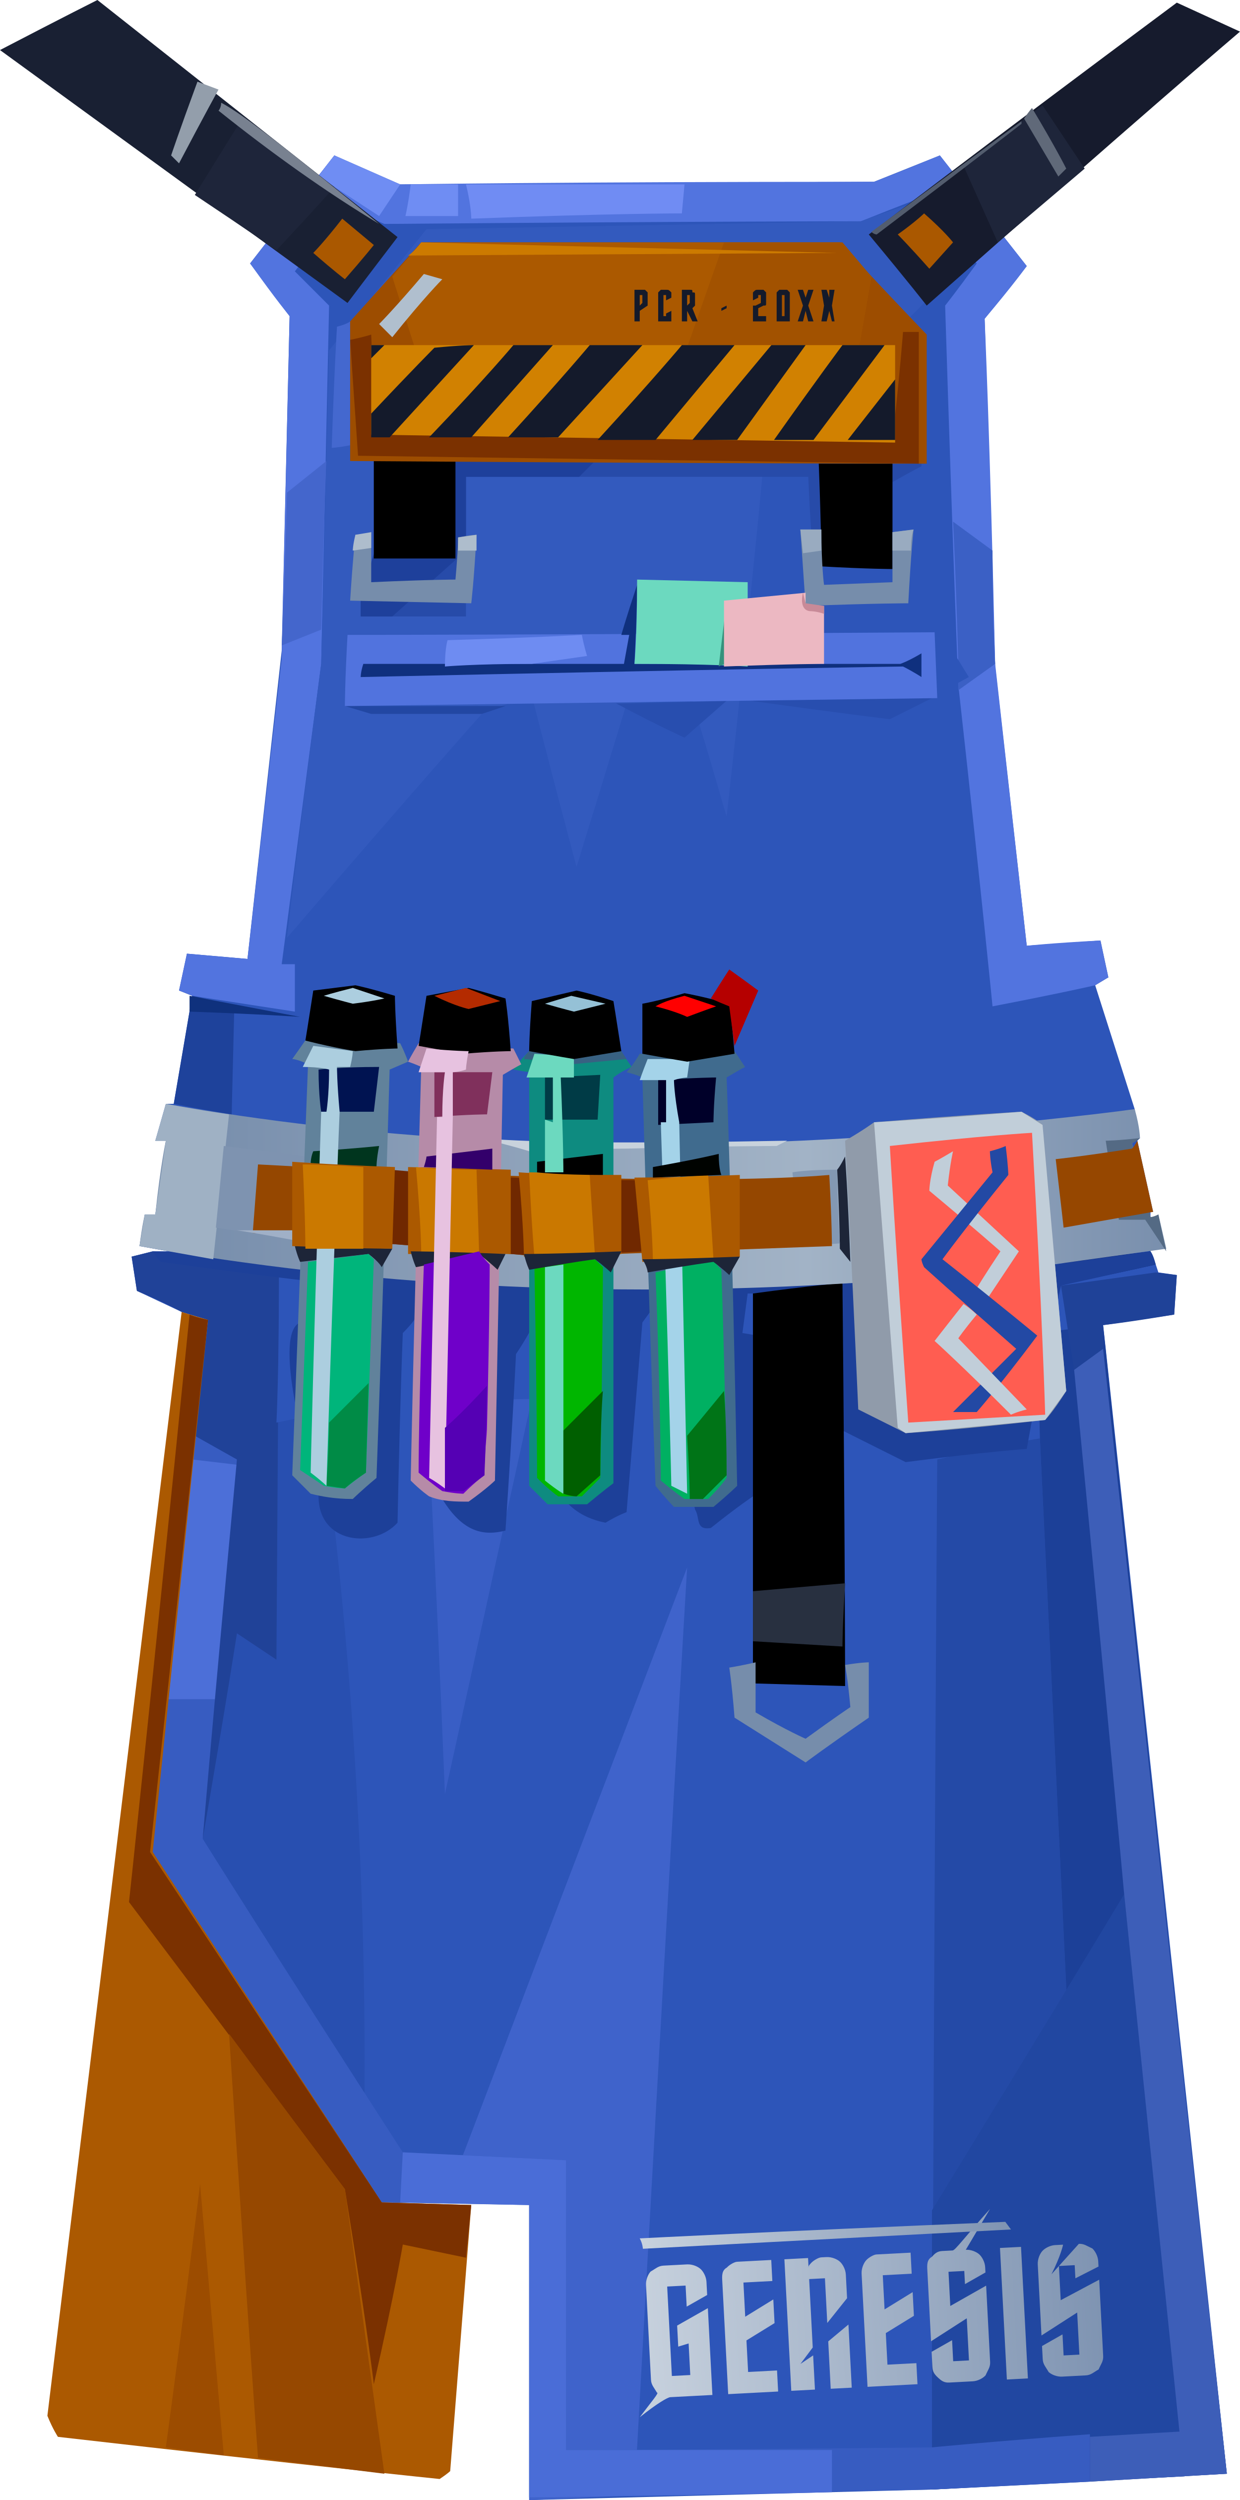 <?xml version="1.0" encoding="UTF-8" standalone="no"?>
<svg
   width="471"
   height="949"
   viewBox="0 0 471 949"
   version="1.1"
   id="svg169"
   sodipodi:docname="cb-layer-1109.svg"
   xmlns:inkscape="http://www.inkscape.org/namespaces/inkscape"
   xmlns:sodipodi="http://sodipodi.sourceforge.net/DTD/sodipodi-0.dtd"
   xmlns="http://www.w3.org/2000/svg"
   xmlns:svg="http://www.w3.org/2000/svg">
  <sodipodi:namedview
     id="namedview171"
     pagecolor="#ffffff"
     bordercolor="#666666"
     borderopacity="1.0"
     inkscape:pageshadow="2"
     inkscape:pageopacity="0.0"
     inkscape:pagecheckerboard="0" />
  <defs
     id="defs19">
    <linearGradient
       x1="188.317"
       y1="1068.556"
       x2="22.53"
       y2="1068.556"
       id="id-94178"
       gradientTransform="scale(2.352,0.425)"
       gradientUnits="userSpaceOnUse">
      <stop
         stop-color="#798FAD"
         offset="0%"
         id="stop2" />
      <stop
         stop-color="#A2B3C6"
         offset="35%"
         id="stop4" />
      <stop
         stop-color="#748BAA"
         offset="100%"
         id="stop6" />
    </linearGradient>
    <linearGradient
       x1="266.597"
       y1="1375.055"
       x2="153.708"
       y2="1375.055"
       id="id-94179"
       gradientTransform="scale(1.568,0.638)"
       gradientUnits="userSpaceOnUse">
      <stop
         stop-color="#7F94B2"
         offset="0%"
         id="stop9" />
      <stop
         stop-color="#C8D2DE"
         offset="100%"
         id="stop11" />
    </linearGradient>
    <linearGradient
       x1="64.677"
       y1="5034.721"
       x2="40.929"
       y2="5034.721"
       id="id-94180"
       gradientTransform="scale(5.937,0.168)"
       gradientUnits="userSpaceOnUse">
      <stop
         stop-color="#7F94B2"
         offset="0%"
         id="stop14" />
      <stop
         stop-color="#C8D2DE"
         offset="100%"
         id="stop16" />
    </linearGradient>
  </defs>
  <g
     id="id-94181">
    <path
       d="M 201,949 V 836 H 145 L 58,703 79,501 c -7,-2 -10,-3 -10,-3 l -17,-8 -2,-13 8,-2 h 6 l -11,-2 2,-12 h 4 l 4,-28 h -4 l 4,-14 h 3 l 7,-41 -5,-2 3,-14 23,2 13,-117 3,-127 -15,-20 32,-41 25,11 180,-1 25,-10 33,42 -16,20 4,132 12,106 28,-2 3,14 -5,3 15,47 2,11 -1,1 c 4,18 6,27 6,27 h -1 v 2 13 l 2,5 1,3 7,1 -1,15 -27,4 1,9 46,427 -112,6 z"
       fill="#2d55b9"
       id="id-94182" />
    <path
       d="m 241,947 c 13,-235 20,-352 20,-352 l -92,241 h 32 v 113 c 27,-1 40,-2 40,-2 z"
       fill="#3f63cb"
       id="id-94183" />
    <path
       d="m 354,945 c 1,-261 2,-391 2,-391 26,-6 39,-8 39,-8 l 19,396 c -40,2 -60,3 -60,3 z"
       fill="#244aa7"
       id="id-94184" />
    <path
       d="m 414,942 c 35,-2 52,-3 52,-3 C 434,648 419,503 419,503 l -25,3 1,40 z"
       fill="#1c4098"
       id="id-94185" />
    <path
       d="m 354,945 c 0,-71 0,-106 0,-106 49,-80 73,-120 73,-120 l 23,221 c -64,3 -96,5 -96,5 z"
       fill="#2147a1"
       id="id-94186" />
    <path
       d="m 446,499 c -18,3 -27,4 -27,4 0,6 0,9 0,9 -7,5 -11,8 -11,8 l -5,-32 36,-5 8,1 z"
       fill="#1f4298"
       id="id-94187" />
    <path
       d="m 419,512 -11,8 c 13,133 19,199 19,199 14,136 21,204 21,204 l -34,2 v 17 l 52,-3 z"
       fill="#3d5eb8"
       id="id-94188" />
    <path
       d="m 439,480 c -22,5 -34,7 -34,7 -1,-5 -1,-8 -1,-8 l 33,-4 c 1,3 2,5 2,5 z"
       fill="#102c7c"
       id="id-94189" />
    <path
       d="m 138,824 c 2,-82 -2,-167 -12,-254 -4,-58 -6,-87 -6,-87 l -14,-2 -29,217 c 40,84 61,126 61,126 z"
       fill="#284fb0"
       id="id-94190" />
    <path
       d="m 414,924 c -40,3 -60,5 -60,5 -93,1 -139,1 -139,1 0,-73 0,-110 0,-110 -41,-2 -62,-3 -62,-3 C 102,738 77,698 77,698 86,602 90,554 90,554 l -16,-9 -18,160 89,131 56,1 v 111 l 153,-3 60,-3 c 0,-12 0,-18 0,-18 z"
       fill="#375cc1"
       id="id-94191" />
    <path
       d="M 316,946 V 930 H 215 V 820 c -41,-2 -62,-3 -62,-3 l -1,19 49,1 v 111 c 77,-1 115,-2 115,-2 z"
       fill="#4a6dd7"
       id="id-94192" />
    <path
       d="m 82,645 c -12,0 -18,0 -18,0 6,-61 9,-91 9,-91 l 17,2 c -5,59 -8,89 -8,89 z"
       fill="#4c6fd8"
       id="id-94193" />
    <path
       d="m 77,698 c 9,-52 13,-78 13,-78 l 15,10 1,-149 -48,-6 -8,2 2,13 c 12,5 17,8 17,8 l 10,3 -5,44 16,9 C 81,650 77,698 77,698 Z"
       fill="#204298"
       id="id-94194" />
    <path
       d="m 105,540 19,-4 -4,-53 -14,-2 c 0,40 -1,59 -1,59 z"
       fill="#2d55b9"
       id="id-94195" />
    <path
       d="m 79,501 c -7,-2 -10,-3 -10,-3 -34,279 -51,419 -51,419 2,5 4,8 4,8 96,11 145,16 145,16 3,-2 4,-3 4,-3 l 8,-101 -34,-1 -87,-133 z"
       fill="#ab5901"
       id="id-94196" />
    <path
       d="M 72,499 C 57,648 49,722 49,722 c 55,73 82,109 82,109 8,49 11,74 11,74 8,-35 11,-53 11,-53 l 24,5 2,-20 -34,-1 L 57,703 79,501 c -5,-1 -7,-2 -7,-2 z"
       fill="#7b3100"
       id="id-94197" />
    <path
       d="m 87,772 c 7,107 11,161 11,161 l 48,6 -15,-108 C 101,791 87,772 87,772 Z"
       fill="#964800"
       id="id-94198" />
    <path
       d="M 63,929 C 72,862 76,829 76,829 l 9,103 c -15,-2 -22,-3 -22,-3 z"
       fill="#9c4c00"
       id="id-94199" />
    <path
       d="m 169,681 c -4,-99 -7,-149 -7,-149 l 40,-1 c -22,100 -33,150 -33,150 z"
       fill="#395ec5"
       id="id-94200" />
    <path
       d="m 58,475 c 2,3 3,4 3,4 36,5 54,7 54,7 -1,11 -1,16 -1,16 -5,2 -5,14 -2,30 6,24 9,36 9,36 0,18 21,20 30,10 1,-48 2,-72 2,-72 4,-4 5,-6 5,-6 7,46 10,69 10,69 8,13 16,14 24,12 3,-45 4,-67 4,-67 4,-6 6,-10 6,-10 9,45 14,67 14,67 4,4 9,6 14,7 5,-3 8,-4 8,-4 4,-48 6,-72 6,-72 3,-4 5,-7 5,-7 10,52 15,78 15,78 2,3 0,8 6,7 10,-8 16,-12 16,-12 l 8,-60 -12,-2 2,-15 h 36 c 0,34 0,52 0,52 16,8 24,12 24,12 31,-4 46,-5 46,-5 l 2,-11 11,-51 36,-8 c -1,-4 -2,-5 -2,-5 l -37,5 C 172,476 58,475 58,475 Z"
       fill="#1d4099"
       id="id-94201" />
    <path
       d="m 286,491 c 22,-3 34,-4 34,-4 1,102 1,153 1,153 l -35,-1 c 0,-99 0,-148 0,-148 z"
       fill="#000000"
       id="id-94202" />
    <path
       d="m 286,604 c 23,-2 35,-3 35,-3 -1,16 -1,24 -1,24 l -34,-2 c 0,-13 0,-19 0,-19 z"
       fill="#283040"
       id="id-94203" />
    <path
       d="m 277,633 c 6,-1 10,-2 10,-2 0,13 0,19 0,19 12,7 19,10 19,10 11,-8 17,-12 17,-12 -1,-11 -2,-16 -2,-16 6,-1 9,-1 9,-1 0,14 0,21 0,21 -16,11 -24,17 -24,17 l -27,-17 c -1,-13 -2,-19 -2,-19 z"
       fill="#768dab"
       id="id-94204" />
    <path
       d="m 53,473 c 1,-8 2,-12 2,-12 2,0 4,0 4,0 2,-19 4,-28 4,-28 -3,0 -4,0 -4,0 3,-9 4,-14 4,-14 74,13 159,19 260,13 58,-5 94,-9 108,-11 2,7 2,11 2,11 -2,1 -3,2 -3,2 5,19 7,28 7,28 2,0 3,-1 3,-1 l 3,13 c -29,4 -43,6 -43,6 l -76,7 c -96,6 -186,1 -271,-14 z"
       fill="url(#id-94178)"
       id="id-94205"
       style="fill:url(#id-94178)" />
    <path
       d="m 87,423 -6,55 -28,-5 2,-12 h 4 l 4,-28 h -4 l 4,-14 c 16,3 24,4 24,4 z"
       fill="#9fb1c4"
       id="id-94206" />
    <path
       d="m 82,466 c 20,3 31,5 31,5 2,-22 3,-32 3,-32 l -31,-4 c -2,21 -3,31 -3,31 z"
       fill="#7e93b0"
       id="id-94207" />
    <path
       d="m 321,433 c 7,-4 11,-7 11,-7 37,-3 56,-4 56,-4 6,3 8,5 8,5 6,67 9,101 9,101 -5,8 -8,11 -8,11 -35,4 -53,5 -53,5 l -18,-9 c -3,-68 -5,-102 -5,-102 z"
       fill="#909baa"
       id="id-94208" />
    <path
       d="m 332,426 9,116 3,2 53,-5 8,-11 -9,-101 -8,-5 c -37,3 -56,4 -56,4 z"
       fill="#c1ced9"
       id="id-94209" />
    <path
       d="m 338,435 c 36,-4 54,-5 54,-5 4,71 5,107 5,107 l -52,3 c -5,-70 -7,-105 -7,-105 z"
       fill="#ff5d51"
       id="id-94210" />
    <path
       d="m 362,437 c -5,3 -7,4 -7,4 -2,7 -2,11 -2,11 18,15 27,23 27,23 -6,9 -9,14 -9,14 3,3 4,4 4,4 8,-12 12,-18 12,-18 l -27,-25 c 1,-9 2,-13 2,-13 z"
       fill="#c1ced9"
       id="id-94211" />
    <path
       d="m 376,437 c 4,-1 6,-2 6,-2 1,8 1,11 1,11 -17,21 -25,32 -25,32 24,19 36,29 36,29 -15,20 -23,29 -23,29 -6,0 -9,0 -9,0 16,-16 24,-24 24,-24 -24,-21 -35,-31 -35,-31 -1,-2 -1,-3 -1,-3 l 27,-33 c -1,-5 -1,-8 -1,-8 z"
       fill="#2349a4"
       id="id-94212" />
    <path
       d="m 384,537 c -19,-19 -29,-28 -29,-28 7,-9 11,-14 11,-14 3,2 5,4 5,4 -5,6 -7,9 -7,9 l 26,27 c -4,1 -6,2 -6,2 z"
       fill="#c1ced9"
       id="id-94213" />
    <path
       d="m 433,432 c -9,1 -13,1 -13,1 3,20 5,30 5,30 h 10 l 8,12 c -2,-9 -3,-14 -3,-14 -2,1 -3,1 -3,1 l -7,-28 c 2,-1 3,-2 3,-2 z"
       fill="#546a84"
       id="id-94214" />
    <path
       d="m 432,433 c -1,2 -2,3 -2,3 -19,3 -29,4 -29,4 2,17 3,26 3,26 l 34,-6 c -4,-18 -6,-27 -6,-27 z"
       fill="#964700"
       id="id-94215" />
    <path
       d="m 321,439 c -2,4 -3,5 -3,5 1,20 1,30 1,30 l 4,5 c -1,-27 -2,-40 -2,-40 z"
       fill="#1d2538"
       id="id-94216" />
    <path
       d="m 318,444 c -12,0 -17,1 -17,1 2,19 3,28 3,28 l 15,-1 c -1,-18 -1,-28 -1,-28 z"
       fill="#8398b3"
       id="id-94217" />
    <path
       d="m 315,446 c 1,18 1,27 1,27 l -110,4 c -47,-4 -83,-7 -110,-9 l 2,-26 c 109,6 182,7 217,4 z"
       fill="#954700"
       id="id-94218" />
    <path
       d="m 244,448 c 1,18 1,27 1,27 l -39,2 c -13,-1 -33,-3 -60,-5 l 2,-28 c 34,3 66,4 96,4 z"
       fill="#702800"
       id="id-94219" />
    <path
       d="m 90,467 h 23 v 4 c -16,-3 -23,-4 -23,-4 z"
       fill="#a0b0c7"
       id="id-94220" />
    <path
       d="m 143,561 c -6,5 -9,8 -9,8 -7,0 -12,-1 -16,-2 -5,-5 -7,-7 -7,-7 4,-104 6,-156 6,-156 -4,-2 -6,-2 -6,-2 5,-7 7,-10 7,-10 23,3 34,4 34,4 2,4 3,7 3,7 l -7,3 c -3,103 -5,155 -5,155 z"
       fill="#61829b"
       id="id-94221" />
    <path
       d="m 182,432 c 13,3 19,5 19,5 24,-1 37,-1 37,-1 38,-1 57,-1 57,-1 l 4,-2 c -55,1 -94,1 -117,-1 z"
       fill="#c8d2dc"
       id="id-94222" />
    <path
       d="m 201,564 c 5,5 7,7 7,7 10,0 15,0 15,0 6,-5 10,-8 10,-8 0,-103 0,-154 0,-154 4,-3 7,-4 7,-4 -3,-4 -4,-6 -4,-6 -23,0 -35,0 -35,0 -4,4 -6,7 -6,7 l 6,1 c 0,105 0,157 0,157 z"
       fill="#0e8b80"
       id="id-94223" />
    <path
       d="m 159,396 c -3,5 -4,7 -4,7 3,1 5,2 5,2 -3,104 -4,157 -4,157 4,4 7,6 7,6 5,2 10,2 15,2 7,-5 10,-8 10,-8 2,-103 3,-154 3,-154 5,-3 7,-4 7,-4 l -3,-6 c -24,-1 -36,-2 -36,-2 z"
       fill="#b68ba8"
       id="id-94224" />
    <path
       d="m 243,400 c -3,5 -5,7 -5,7 4,1 6,2 6,2 3,103 5,155 5,155 4,5 7,8 7,8 10,0 15,0 15,0 6,-5 9,-8 9,-8 -2,-103 -4,-155 -4,-155 5,-3 7,-4 7,-4 l -4,-6 c -24,1 -36,1 -36,1 z"
       fill="#406b8e"
       id="id-94225" />
    <path
       d="m 155,476 c 26,0 39,0 39,0 0,-21 0,-32 0,-32 l -39,-1 c 0,22 0,33 0,33 z"
       fill="#ab5900"
       id="id-94226" />
    <path
       d="m 158,443 c 2,22 2,33 2,33 15,0 22,0 22,0 l -1,-32 c -15,0 -23,-1 -23,-1 z"
       fill="#ca7800"
       id="id-94227" />
    <path
       d="m 197,445 c 2,22 2,32 2,32 25,0 37,-1 37,-1 v -30 c -26,0 -39,-1 -39,-1 z"
       fill="#ab5800"
       id="id-94228" />
    <path
       d="m 201,445 c 1,22 2,32 2,32 15,0 23,0 23,0 l -2,-31 c -15,-1 -23,-1 -23,-1 z"
       fill="#ca7800"
       id="id-94229" />
    <path
       d="m 251,562 c 6,5 9,7 9,7 6,0 9,0 9,0 5,-5 7,-8 7,-8 -1,-53 -2,-79 -2,-79 -2,-2 -3,-4 -3,-4 l -22,5 c 2,52 2,79 2,79 z"
       fill="#00b062"
       id="id-94230" />
    <path
       d="m 250,410 c 15,-1 22,-1 22,-1 -1,11 -1,17 -1,17 l -21,1 c 0,-11 0,-17 0,-17 z"
       fill="#000029"
       id="id-94231" />
    <path
       d="m 275,528 c -9,11 -14,17 -14,17 1,16 1,24 1,24 3,0 5,0 5,0 l 9,-9 c 0,-21 -1,-32 -1,-32 z"
       fill="#007417"
       id="id-94232" />
    <path
       d="m 246,402 c -2,5 -3,8 -3,8 7,0 10,0 10,0 0,11 0,16 0,16 -2,0 -2,0 -2,0 3,92 4,138 4,138 4,2 6,3 6,3 -2,-94 -3,-141 -3,-141 -2,-11 -2,-16 -2,-16 3,-1 5,-1 5,-1 l 1,-7 c -11,0 -16,0 -16,0 z"
       fill="#a4d3e9"
       id="id-94233" />
    <path
       d="m 241,447 c 2,21 3,32 3,32 24,-1 37,-2 37,-2 v -31 c -26,1 -40,1 -40,1 z"
       fill="#ab5900"
       id="id-94234" />
    <path
       d="m 246,448 c 2,21 2,31 2,31 15,0 23,-1 23,-1 l -2,-32 c -15,1 -23,2 -23,2 z"
       fill="#cb7900"
       id="id-94235" />
    <path
       d="m 116,395 c 12,3 19,4 19,4 11,-1 16,-1 16,-1 -1,-14 -1,-20 -1,-20 -10,-3 -15,-4 -15,-4 l -16,2 c -2,13 -3,19 -3,19 z"
       fill="#000000"
       id="id-94236" />
    <path
       d="m 123,378 c 7,2 11,3 11,3 8,-1 12,-2 12,-2 l -12,-4 c -8,2 -11,3 -11,3 z"
       fill="#accedf"
       id="id-94237" />
    <path
       d="m 121,406 c 0,10 1,16 1,16 13,0 20,0 20,0 l 2,-17 c -15,0 -23,1 -23,1 z"
       fill="#001351"
       id="id-94238" />
    <path
       d="m 119,437 c 16,-1 25,-2 25,-2 -1,5 -1,8 -1,8 l -25,-1 c 0,-3 1,-5 1,-5 z"
       fill="#00351e"
       id="id-94239" />
    <path
       d="m 112,473 c 1,4 2,6 2,6 17,-2 26,-3 26,-3 4,3 5,5 5,5 l 4,-7 c -24,-1 -37,-1 -37,-1 z"
       fill="#1d2538"
       id="id-94240" />
    <path
       d="m 114,558 c 6,4 9,6 9,6 5,1 8,1 8,1 5,-4 8,-6 8,-6 2,-54 3,-81 3,-81 -1,-1 -2,-2 -2,-2 l -23,3 c -2,52 -3,79 -3,79 z"
       fill="#00b57b"
       id="id-94241" />
    <path
       d="m 125,540 15,-15 -1,34 c -6,4 -8,6 -8,6 l -7,-1 c 1,-16 1,-24 1,-24 z"
       fill="#008b46"
       id="id-94242" />
    <path
       d="m 115,405 c 7,0 10,1 10,1 0,10 -1,16 -1,16 -1,0 -2,0 -2,0 -3,91 -4,137 -4,137 4,3 6,5 6,5 3,-95 5,-142 5,-142 -1,-11 -1,-17 -1,-17 3,0 5,0 5,0 1,-4 1,-6 1,-6 l -15,-2 c -3,6 -4,8 -4,8 z"
       fill="#accedf"
       id="id-94243" />
    <path
       d="m 111,441 c 0,21 0,32 0,32 25,1 38,1 38,1 l 1,-31 c -26,-1 -39,-2 -39,-2 z"
       fill="#ab5900"
       id="id-94244" />
    <path
       d="m 138,443 c -15,-1 -23,-1 -23,-1 1,21 1,32 1,32 h 22 c 0,-21 0,-31 0,-31 z"
       fill="#cb7900"
       id="id-94245" />
    <path
       d="m 159,397 c 11,2 17,3 17,3 12,-1 18,-1 18,-1 -1,-14 -2,-20 -2,-20 -10,-3 -14,-4 -14,-4 l -16,3 c -2,13 -3,19 -3,19 z"
       fill="#000000"
       id="id-94246" />
    <path
       d="m 165,378 c 8,4 13,5 13,5 8,-2 12,-3 12,-3 l -13,-5 c -8,2 -12,3 -12,3 z"
       fill="#b42b00"
       id="id-94247" />
    <path
       d="m 165,407 c 0,11 0,17 0,17 13,-1 20,-1 20,-1 l 2,-16 c -15,0 -22,0 -22,0 z"
       fill="#80305c"
       id="id-94248" />
    <path
       d="m 162,439 c 17,-2 25,-3 25,-3 0,5 0,8 0,8 l -26,-1 c 1,-3 1,-4 1,-4 z"
       fill="#33006b"
       id="id-94249" />
    <path
       d="m 156,475 c 1,4 2,6 2,6 16,-3 24,-5 24,-5 5,4 7,6 7,6 l 3,-6 c -24,-1 -36,-1 -36,-1 z"
       fill="#1d2538"
       id="id-94250" />
    <path
       d="m 159,559 c 6,5 9,7 9,7 5,1 8,1 8,1 5,-5 8,-7 8,-7 0,-9 1,-15 1,-19 1,-41 1,-61 1,-61 -3,-3 -4,-5 -4,-5 l -21,5 c -2,53 -2,79 -2,79 z"
       fill="#6f00c9"
       id="id-94251" />
    <path
       d="m 162,398 c 11,1 16,1 16,1 -1,5 -1,7 -1,7 -3,1 -5,1 -5,1 0,11 0,17 0,17 -2,94 -3,141 -3,141 -4,-3 -6,-4 -6,-4 2,-92 3,-137 3,-137 1,0 2,0 2,0 0,-11 1,-17 1,-17 h -10 c 2,-6 3,-9 3,-9 z"
       fill="#e7c2e0"
       id="id-94252" />
    <path
       d="m 185,526 c -10,11 -16,16 -16,16 v 24 h 7 l 8,-6 c 1,-23 1,-34 1,-34 z"
       fill="#5500b4"
       id="id-94253" />
    <path
       d="m 204,561 c 5,5 8,7 8,7 6,0 9,0 9,0 5,-5 7,-7 7,-7 1,-54 1,-80 1,-80 -2,-2 -3,-3 -3,-3 l -23,3 c 1,53 1,80 1,80 z"
       fill="#00b600"
       id="id-94254" />
    <path
       d="m 207,562 c 5,4 7,5 7,5 0,-58 0,-87 0,-87 l -7,1 c 0,54 0,81 0,81 z"
       fill="#6cd9bf"
       id="id-94255" />
    <path
       d="m 229,528 -15,15 c 0,16 0,24 0,24 3,1 5,1 5,1 l 9,-8 c 0,-21 1,-32 1,-32 z"
       fill="#005f00"
       id="id-94256" />
    <path
       d="m 199,476 c 1,4 2,6 2,6 17,-3 25,-4 25,-4 4,3 6,5 6,5 l 4,-8 c -25,1 -37,1 -37,1 z"
       fill="#1d2538"
       id="id-94257" />
    <path
       d="m 207,409 c 0,11 0,16 0,16 13,0 20,0 20,0 l 1,-17 z"
       fill="#003b46"
       id="id-94258" />
    <path
       d="m 199,402 c 12,1 18,2 18,2 l 21,-2 -2,-3 h -35 c -2,2 -2,3 -2,3 z"
       fill="#386182"
       id="id-94259" />
    <path
       d="m 204,445 c 0,-2 0,-4 0,-4 17,-2 25,-3 25,-3 v 8 c -17,0 -25,-1 -25,-1 z"
       fill="#000000"
       id="id-94260" />
    <path
       d="m 200,409 c 2,-6 3,-9 3,-9 l 15,1 c 0,5 0,8 0,8 -3,0 -5,0 -5,0 1,24 1,36 1,36 -5,0 -7,0 -7,0 v -20 l 3,1 v -17 c -7,0 -10,0 -10,0 z"
       fill="#6cd9bf"
       id="id-94261" />
    <path
       d="m 201,399 c 11,2 17,3 17,3 12,-2 18,-3 18,-3 -2,-13 -3,-19 -3,-19 -9,-3 -14,-4 -14,-4 l -17,4 c -1,13 -1,19 -1,19 z"
       fill="#000000"
       id="id-94262" />
    <path
       d="m 207,381 c 7,2 11,3 11,3 8,-2 12,-3 12,-3 l -13,-3 c -7,2 -10,3 -10,3 z"
       fill="#95c1d6"
       id="id-94263" />
    <path
       d="m 261,403 c 12,-2 18,-3 18,-3 -1,-13 -2,-19 -2,-19 -11,-3 -17,-4 -17,-4 -10,3 -16,4 -16,4 v 19 c 11,2 17,3 17,3 z"
       fill="#000000"
       id="id-94264" />
    <path
       d="m 249,382 c 8,2 12,4 12,4 8,-3 11,-4 11,-4 l -12,-4 c -8,2 -11,4 -11,4 z"
       fill="#ff0000"
       id="id-94265" />
    <path
       d="m 270,379 c 5,-8 7,-11 7,-11 7,5 11,8 11,8 l -9,21 -2,-15 c -5,-2 -7,-3 -7,-3 z"
       fill="#b50000"
       id="id-94266" />
    <path
       d="m 248,443 c 17,-3 25,-5 25,-5 0,6 1,8 1,8 l -26,1 c 0,-3 0,-4 0,-4 z"
       fill="#000300"
       id="id-94267" />
    <path
       d="m 244,478 c 2,3 2,5 2,5 17,-3 25,-4 25,-4 4,3 6,5 6,5 l 4,-7 c -25,1 -37,1 -37,1 z"
       fill="#1d2538"
       id="id-94268" />
    <path
       d="m 88,423 1,-41 c -11,-3 -16,-4 -16,-4 l -7,41 c 15,3 22,4 22,4 z"
       fill="#1e429b"
       id="id-94269" />
    <path
       d="m 72,384 c 28,1 42,2 42,2 l -42,-8 c 0,4 0,6 0,6 z"
       fill="#0f317d"
       id="id-94270" />
    <path
       d="m 68,376 c 3,1 5,2 5,2 26,4 39,6 39,6 0,-12 0,-18 0,-18 -3,0 -5,0 -5,0 10,-76 15,-114 15,-114 2,-90 3,-136 3,-136 -9,-9 -13,-13 -13,-13 13,-17 20,-25 20,-25 9,5 14,7 14,7 121,-1 181,-1 181,-1 15,-6 23,-9 23,-9 14,17 21,25 21,25 -8,11 -12,16 -12,16 3,96 5,144 5,144 9,81 13,122 13,122 26,-5 39,-8 39,-8 3,-2 5,-3 5,-3 -2,-9 -3,-14 -3,-14 -19,1 -28,2 -28,2 -8,-71 -12,-107 -12,-107 -2,-87 -4,-131 -4,-131 11,-13 16,-20 16,-20 -22,-28 -33,-42 -33,-42 -17,7 -25,10 -25,10 -120,0 -180,1 -180,1 -17,-7 -25,-11 -25,-11 -22,28 -32,41 -32,41 10,14 15,20 15,20 -2,87 -3,130 -3,130 L 94,364 71,362 Z"
       fill="#5274df"
       id="id-94271" />
    <path
       d="m 121,67 23,15 8,-12 -25,-11 c -4,5 -6,8 -6,8 z"
       fill="#6f8df3"
       id="id-94272" />
    <path
       d="m 156,70 c -1,8 -2,12 -2,12 13,0 20,0 20,0 V 70 Z"
       fill="#6f8df3"
       id="id-94273" />
    <path
       d="m 177,70 c 2,8 2,13 2,13 53,-2 80,-2 80,-2 l 1,-11 c -55,0 -83,0 -83,0 z"
       fill="#708cf3"
       id="id-94274" />
    <path
       d="m 362,198 15,11 c 0,29 1,43 1,43 l -14,10 v -10 c -1,-36 -2,-54 -2,-54 z"
       fill="#3b60c5"
       id="id-94275" />
    <path
       d="m 124,175 c -10,8 -15,12 -15,12 -1,39 -2,58 -2,58 l 15,-6 c 1,-43 2,-64 2,-64 z"
       fill="#4466cc"
       id="id-94276" />
    <path
       d="m 149,234 28,-25 v 25 c -19,0 -28,0 -28,0 z"
       stroke="#979797"
       id="id-94277" />
    <path
       d="m 109,356 c 49,-57 74,-85 74,-85 12,-5 19,-7 19,-7 11,43 17,65 17,65 13,-42 19,-62 19,-62 17,-1 25,-1 25,-1 9,30 13,44 13,44 10,-89 14,-134 14,-134 l 63,-63 -3,-37 c -15,5 -23,8 -23,8 -110,2 -165,3 -165,3 l -37,46 -3,119 c -9,69 -13,104 -13,104 z"
       fill="#335abe"
       id="id-94278" />
    <path
       d="m 137,234 c 27,0 40,0 40,0 0,-35 0,-53 0,-53 87,0 130,0 130,0 1,22 2,33 2,33 20,1 30,1 30,1 0,-22 0,-32 0,-32 7,-4 11,-6 11,-6 0,-4 1,-5 1,-5 -140,0 -209,0 -209,0 0,26 0,39 0,39 l -5,17 c 0,4 0,6 0,6 z"
       fill="#274ba9"
       id="id-94279" />
    <path
       d="m 220,181 c 4,-4 6,-6 6,-6 h -84 v 35 l -5,18 v 6 h 12 l 28,-25 v -28 c 29,0 43,0 43,0 z"
       fill="#1e409b"
       id="id-94280" />
    <path
       d="m 142,175 c 0,25 0,37 0,37 21,0 31,0 31,0 v -38 c -21,0 -31,1 -31,1 z"
       fill="#000000"
       id="id-94281" />
    <path
       d="m 126,170 c 1,-30 2,-46 2,-46 4,-1 5,-2 5,-2 v 47 c -5,1 -7,1 -7,1 z"
       fill="#4468cf"
       id="id-94282" />
    <path
       d="m 133,175 c 146,1 219,1 219,1 0,-33 0,-49 0,-49 C 330,104 319,92 319,92 H 160 l -27,30 c 0,35 0,53 0,53 z"
       fill="#9d4d00"
       id="id-94283" />
    <path
       d="m 168,165 -19,-60 11,-13 c 106,0 159,0 159,0 8,9 12,13 12,13 l -11,62 c -101,-1 -152,-2 -152,-2 z"
       fill="#ab5900"
       id="id-94284" />
    <path
       d="m 275,92 -26,74 71,1 11,-62 -11,-13 c -30,0 -45,0 -45,0 z"
       fill="#a25200"
       id="id-94285" />
    <path
       d="m 244,115 v -3 h -1 v 4 z m -1,7 h -2 v -12 h 4 c 0,0 0,0 1,1 0,0 0,0 0,1 v 4 l -3,2 z m 10,-3 2,-1 v 2 c 0,1 0,1 0,2 -1,0 -1,0 -2,0 h -2 c 0,0 0,0 -1,0 0,-1 0,-1 0,-2 v -8 c 0,-1 0,-1 0,-1 1,-1 1,-1 1,-1 h 2 c 1,0 1,0 2,1 0,0 0,0 0,1 v 1 l -2,1 v -2 h -1 v 8 h 1 z m 10,3 -2,-4 v 0 4 h -2 v -12 h 3 c 1,0 1,0 1,1 1,0 1,0 1,1 v 4 l -1,1 2,5 z m -1,-7 v -3 h -1 v 4 z m 12,2 2,-1 v 1 l -2,1 z m 12,5 v -5 c 0,0 0,0 0,-1 0,0 1,0 1,0 l 2,-1 v -3 h -1 v 1 l -2,1 v -2 c 0,-1 0,-1 0,-1 1,-1 1,-1 2,-1 h 2 c 0,0 0,0 1,1 0,0 0,0 0,1 v 3 c 0,0 0,0 0,0 0,1 0,1 -1,1 l -2,1 v 3 h 3 v 2 z m 14,-10 v 8 c 0,1 0,1 0,2 -1,0 -1,0 -1,0 h -3 c 0,0 0,0 -1,0 0,-1 0,-1 0,-2 v -8 c 0,-1 0,-1 0,-1 1,-1 1,-1 1,-1 h 3 c 0,0 0,0 1,1 0,0 0,0 0,1 z m -2,8 v -8 h -1 v 8 z m 11,2 h -2 l -1,-4 -1,4 h -2 l 2,-6 -2,-6 h 2 l 1,3 1,-3 h 2 l -2,6 z m 8,0 h -1 l -1,-4 -1,4 h -2 l 1,-6 -1,-6 h 2 l 1,3 v -3 h 2 l -1,6 z"
       fill="#141a2b"
       id="id-94286" />
    <path
       d="M 155,97 318,96 160,92 c -3,4 -5,5 -5,5 z"
       fill="#cc7a00"
       id="id-94287" />
    <path
       d="m 144,123 c 3,3 5,5 5,5 12,-15 19,-22 19,-22 l -7,-2 c -11,13 -17,19 -17,19 z"
       fill="#b0bfce"
       id="id-94288" />
    <path
       d="m 133,129 c 5,-1 8,-2 8,-2 1,25 1,37 1,37 131,2 197,3 197,3 3,-27 4,-41 4,-41 4,0 6,0 6,0 0,34 0,50 0,50 l -213,-3 c -2,-29 -3,-44 -3,-44 z"
       fill="#7b3100"
       id="id-94289" />
    <path
       d="m 141,131 c 0,23 0,34 0,34 132,2 199,3 199,3 v -37 c -133,0 -199,0 -199,0 z"
       fill="#d18101"
       id="id-94290" />
    <path
       d="m 141,157 c 16,-17 24,-25 24,-25 10,-1 15,-1 15,-1 l -32,35 h -7 c 0,-6 0,-9 0,-9 z"
       fill="#141a2b"
       id="id-94291" />
    <path
       d="m 163,166 c 22,-23 32,-35 32,-35 10,0 15,0 15,0 l -31,35 c -10,0 -16,0 -16,0 z"
       fill="#141a2b"
       id="id-94292" />
    <path
       d="m 193,166 c 21,-23 31,-35 31,-35 13,0 20,0 20,0 l -32,35 c -13,0 -19,0 -19,0 z"
       fill="#141a2b"
       id="id-94293" />
    <path
       d="m 227,167 c 22,-24 32,-36 32,-36 h 20 l -30,36 c -15,0 -22,0 -22,0 z"
       fill="#141a2b"
       id="id-94294" />
    <path
       d="m 263,167 c 20,-24 30,-36 30,-36 9,0 13,0 13,0 l -26,36 c -11,0 -17,0 -17,0 z"
       fill="#141a2b"
       id="id-94295" />
    <path
       d="m 294,167 c 17,-24 26,-36 26,-36 11,0 16,0 16,0 l -27,36 c -10,0 -15,0 -15,0 z"
       fill="#141a2b"
       id="id-94296" />
    <path
       d="m 322,167 18,-23 v 23 c -12,0 -18,0 -18,0 z"
       fill="#141a2b"
       id="id-94297" />
    <path
       d="m 141,136 5,-5 h -5 c 0,3 0,5 0,5 z"
       fill="#141a2b"
       id="id-94298" />
    <path
       d="m 135,203 c 4,0 6,-1 6,-1 0,13 0,19 0,19 22,-1 32,-1 32,-1 1,-11 1,-16 1,-16 5,-1 7,-1 7,-1 -1,18 -2,26 -2,26 l -46,-1 c 1,-16 2,-25 2,-25 z"
       fill="#768dab"
       id="id-94299" />
    <path
       d="m 134,209 7,-1 v -6 l -6,1 c -1,4 -1,6 -1,6 z"
       fill="#aebdcc"
       id="id-94300" />
    <path
       d="m 174,209 h 7 v -6 l -7,1 c 0,3 0,5 0,5 z"
       fill="#aebdcc"
       id="id-94301" />
    <path
       d="m 339,209 c 19,32 29,48 29,48 -20,11 -30,16 -30,16 -16,-22 -25,-32 -25,-32 v -26 c 17,-4 26,-6 26,-6 z"
       fill="#2d55b9"
       id="id-94302" />
    <path
       d="m 312,215 c 18,1 27,1 27,1 0,-27 0,-40 0,-40 h -28 c 1,26 1,39 1,39 z"
       fill="#000000"
       id="id-94303" />
    <path
       d="m 339,221 -26,1 c 0,0 -1,-7 -1,-21 0,0 -3,0 -8,0 0,0 2,29 2,29 26,-1 39,-1 39,-1 1,-19 2,-28 2,-28 l -8,1 z"
       fill="#768dab"
       id="id-94304" />
    <path
       d="m 312,209 -7,1 -1,-9 h 8 c 0,5 0,8 0,8 z"
       fill="#99abc0"
       id="id-94305" />
    <path
       d="m 339,209 h 7 c 0,-6 1,-8 1,-8 l -8,1 c 0,5 0,7 0,7 z"
       fill="#99abc0"
       id="id-94306" />
    <path
       d="m 131,268 10,3 c 28,0 42,0 42,0 l 9,-3 c -40,0 -61,0 -61,0 z"
       fill="#2247a3"
       id="id-94307" />
    <path
       d="m 234,267 c 17,9 26,13 26,13 l 16,-14 c -28,1 -42,1 -42,1 z"
       fill="#284eaf"
       id="id-94308" />
    <path
       d="m 285,266 c 36,5 53,7 53,7 l 16,-8 z"
       fill="#284eaf"
       id="id-94309" />
    <path
       d="m 132,241 c -1,18 -1,27 -1,27 150,-2 225,-3 225,-3 l -1,-25 c -149,1 -223,1 -223,1 z"
       fill="#5173de"
       id="id-94310" />
    <path
       d="m 138,252 c -1,3 -1,5 -1,5 137,-3 206,-4 206,-4 4,2 7,4 7,4 0,-6 0,-9 0,-9 -5,3 -8,4 -8,4 -67,0 -101,0 -101,0 1,-20 1,-30 1,-30 -4,12 -6,19 -6,19 2,0 3,0 3,0 l -2,11 c -66,0 -99,0 -99,0 z"
       fill="#0f307e"
       id="id-94311" />
    <path
       d="m 169,253 c 0,-7 1,-10 1,-10 34,-1 51,-2 51,-2 1,5 2,8 2,8 l -21,3 c -22,0 -33,1 -33,1 z"
       fill="#6e8cf2"
       id="id-94312" />
    <path
       d="m 242,220 c 0,22 -1,32 -1,32 29,0 43,1 43,1 v -32 z"
       fill="#6cd9bf"
       id="id-94313" />
    <path
       d="m 273,253 c 2,-17 3,-25 3,-25 l 2,24 c -4,0 -5,1 -5,1 z"
       fill="#35927c"
       id="id-94314" />
    <path
       d="m 275,228 v 25 c 26,-1 38,-1 38,-1 v -22 c -5,0 -7,0 -7,0 v -5 c -21,2 -31,3 -31,3 z"
       fill="#ecb8c2"
       id="id-94315" />
    <path
       d="m 313,233 c -3,-1 -5,-1 -5,-1 -3,0 -4,-3 -3,-7 l 1,4 7,1 c 0,2 0,3 0,3 z"
       fill="#c88a98"
       id="id-94316" />
    <path
       d="M 132,115 C 44,51 0,19 0,19 25,6 37,0 37,0 l 114,90 c -13,17 -19,25 -19,25 z"
       fill="#192033"
       id="id-94317" />
    <path
       d="M 105,95 C 120,79 127,71 127,71 104,54 92,45 92,45 L 74,74 c 21,14 31,21 31,21 z"
       fill="#1e253a"
       id="id-94318" />
    <path
       d="m 84,39 c 0,2 -1,3 -1,3 20,16 41,31 61,43 C 112,59 92,43 84,39 Z"
       fill="#788190"
       id="id-94319" />
    <path
       d="m 65,59 c 2,2 3,3 3,3 C 78,43 83,34 83,34 L 75,31 C 68,50 65,59 65,59 Z"
       fill="#939eab"
       id="id-94320" />
    <path
       d="m 119,96 c 8,7 12,10 12,10 7,-8 11,-13 11,-13 L 130,83 c -7,9 -11,13 -11,13 z"
       fill="#aa5800"
       id="id-94321" />
    <path
       d="m 330,89 c 15,18 22,27 22,27 C 431,46 471,12 471,12 L 447,1 C 369,59 330,89 330,89 Z"
       fill="#161b2d"
       id="id-94322" />
    <path
       d="m 341,89 c 7,-5 10,-8 10,-8 8,7 11,11 11,11 l -9,10 C 345,93 341,89 341,89 Z"
       fill="#aa5800"
       id="id-94323" />
    <path
       d="M 366,63 379,92 412,64 396,40 C 376,55 366,63 366,63 Z"
       fill="#1e253a"
       id="id-94324" />
    <path
       d="m 392,41 c 9,15 13,23 13,23 -2,2 -3,3 -3,3 L 389,45 c 2,-3 3,-4 3,-4 z"
       fill="#606979"
       id="id-94325" />
    <path
       d="m 331,88 c 1,1 2,1 2,1 37,-28 55,-42 55,-42 v -1 c -38,28 -57,42 -57,42 z"
       fill="#535d6e"
       id="id-94326" />
    <path
       d="m 269,906 v -33 l -12,6 v 8 l 4,-1 v 12 h -7 v -34 h 7 v 8 l 8,-4 v -5 c 0,-2 -1,-4 -2,-5 -1,-1 -3,-2 -5,-2 h -9 c -2,0 -3,1 -5,2 -1,1 -2,3 -2,5 v 36 c 0,2 1,3 2,5 1,0 -2,3 -7,9 7,-5 11,-7 12,-7 z m 25,0 v -8 h -11 v -12 l 11,-6 v -9 l -11,6 v -13 h 11 v -8 h -13 c -1,0 -3,1 -4,2 -2,1 -2,3 -2,5 v 43 z m 20,-18 v 18 h 8 c 0,-11 0,-19 0,-24 m 0,-10 c 0,-2 0,-5 0,-9 0,-2 -1,-4 -2,-5 -1,-1 -3,-2 -5,-2 h -2 c -1,0 -3,1 -4,2 -1,1 -1,1 -1,2 v -4 h -9 v 50 h 9 v -13 l -5,3 5,-6 v -26 h 6 v 17 m 33,25 v -8 h -11 v -12 l 11,-6 v -9 l -11,6 v -13 h 11 v -8 h -13 c -1,0 -3,1 -4,2 -1,1 -2,3 -2,5 v 43 z m 21,0 c 2,0 4,-1 5,-2 1,-2 2,-3 2,-5 v -29 l -14,7 v -13 h 6 v 5 l 8,-4 v -2 c 0,-2 -1,-4 -2,-5 -1,-1 -3,-2 -5,-2 l 10,-15 c -10,10 -14,15 -15,15 -1,0 -2,0 -4,0 -2,0 -3,1 -4,2 -2,1 -2,3 -2,5 v 27 l 14,-8 v 16 h -6 v -8 l -8,4 v 5 c 0,2 0,3 2,5 1,1 2,2 4,2 z m 21,0 v -50 h -8 v 50 z m 22,0 c 2,0 3,-1 5,-2 1,-2 2,-3 2,-5 v -29 l -15,7 v -13 h 6 v 5 l 9,-4 v -2 c 0,-2 -1,-4 -2,-5 -2,-1 -3,-2 -5,-2 l -11,11 c 4,-7 5,-11 5,-11 -1,0 -2,0 -3,0 -2,0 -4,1 -5,2 -1,1 -2,3 -2,5 v 27 l 14,-8 v 16 h -6 v -8 l -8,4 v 5 c 0,2 1,3 2,5 1,1 3,2 5,2 z"
       transform="rotate(-3,329,877)"
       fill="url(#id-94179)"
       id="id-94327"
       fill-rule="nonzero"
       style="fill:url(#id-94179)" />
    <path
       d="m 243,846 c 1,2 1,4 1,4 93,0 140,0 140,0 l -2,-3 c -93,-1 -139,-1 -139,-1 z"
       transform="rotate(-3,313,848)"
       fill="url(#id-94180)"
       id="id-94328"
       fill-rule="nonzero"
       style="fill:url(#id-94180)" />
  </g>
</svg>
